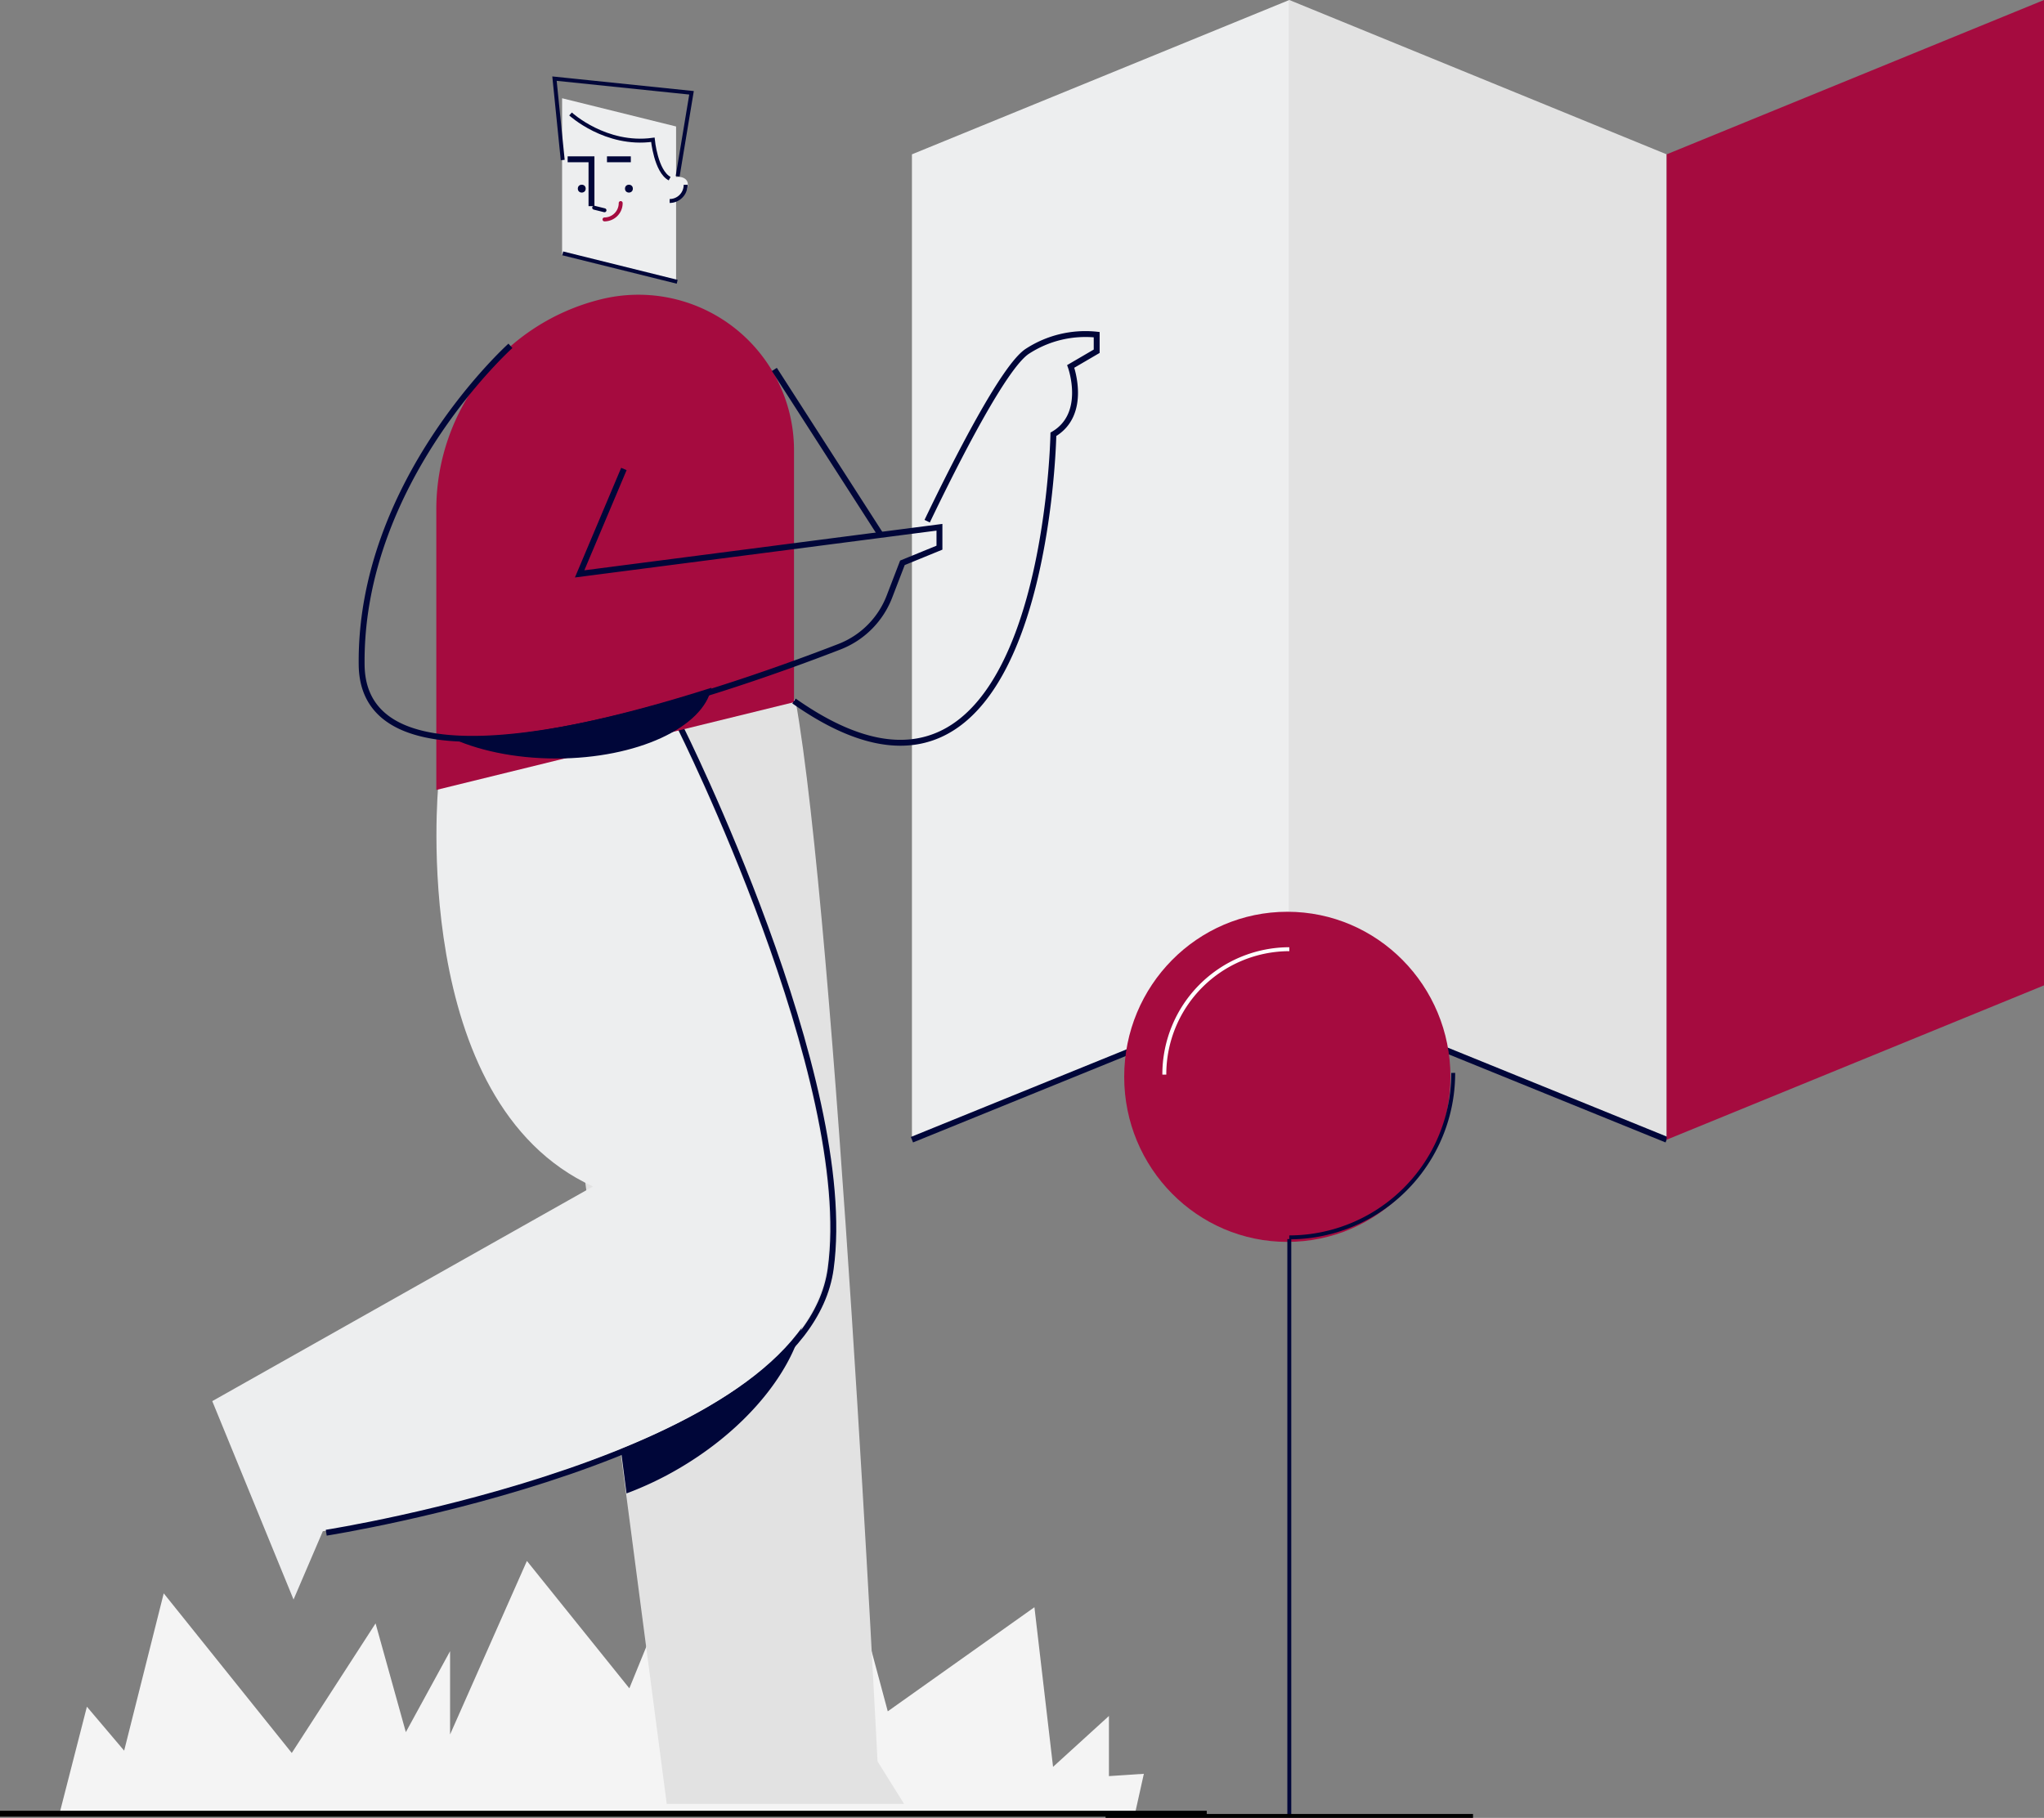 <svg id="map_location_pin_marker_navigation" data-name="map, location, pin, marker, navigation" xmlns="http://www.w3.org/2000/svg" width="520" height="462.559" viewBox="0 0 520 462.559">
  <rect x="0" y="0" width="520" height="462.559" fill="#808080" stroke="none"/>
  <path id="Path" d="M267.116,65.934V50.628L252.9,63.579l-4.738-40.62L210.85,49.45l-4.738-17.66-13.03,12.951V23.548L177.09,42.386,162.876,0,145.107,43.593l-26.06-32.408L99.5,55.337V34.144l-11.253,20.6-7.7-27.669L59.228,60.047,26.653,19.427,16.584,59.458,7.107,48.273,0,76H273.631L276,65.346Z" transform="translate(15 386)" fill="#f4f4f4"/>
  <path id="Path-2" data-name="Path" d="M0,.5H307" transform="translate(0 461)" fill="none" stroke="#000" stroke-miterlimit="10" stroke-width="1.5"/>
  <path id="Path-3" data-name="Path" d="M96,250.729,0,290V39.271L96,0Z" transform="translate(232)" fill="#edeeef"/>
  <path id="Path-4" data-name="Path" d="M96,290,0,250.729V0L96,39.271Z" transform="translate(328)" fill="#e2e2e2"/>
  <path id="Path-5" data-name="Path" d="M96,0,0,39" transform="translate(232 251)" fill="none" stroke="#000639" stroke-miterlimit="10" stroke-width="1.5"/>
  <path id="Path-6" data-name="Path" d="M96,39,0,0" transform="translate(328 251)" fill="none" stroke="#000639" stroke-miterlimit="10" stroke-width="1.5"/>
  <path id="Path-7" data-name="Path" d="M96,250.729,0,290V39.271L96,0Z" transform="translate(424)" fill="#a50b3f"/>
  <path id="Path-8" data-name="Path" d="M89.243,270.179S78.709,57.6,68.349,0L0,9.219,35.622,281H96Z" transform="translate(134 178)" fill="#e2e2e2"/>
  <path id="Path-9" data-name="Path" d="M51.453,11.315C43.995-1.805,22.109-3.537,0,6.234L8.39,71a85.424,85.424,0,0,0,13.387-6.376C46.623,50.056,59.909,26.189,51.453,11.315Z" transform="translate(151 309)" fill="#000639"/>
  <path id="Path-10" data-name="Path" d="M57.5,14.9s-7.71,80.486,39.359,102L0,171.518,20.679,222l7.444-17.379s121.593-19.034,128.21-67.033S118.075,0,118.075,0" transform="translate(54 185)" fill="#edeeef"/>
  <path id="Path-11" data-name="Path" d="M0,205s121.71-19.069,128.333-67.157S90.037,0,90.037,0" transform="translate(83 185)" fill="none" stroke="#000639" stroke-miterlimit="10" stroke-width="1.5"/>
  <path id="Path-12" data-name="Path" d="M0,16.222V39.816L29,47V7.184L0,0Z" transform="translate(143 25)" fill="#edeeef"/>
  <circle id="Oval" cx="1" cy="1" r="1" transform="translate(159 47)" fill="#000639"/>
  <circle id="Oval-2" data-name="Oval" cx="1" cy="1" r="1" transform="translate(147 47)" fill="#000639"/>
  <g id="Group" transform="translate(143 38)">
    <path id="Path-13" data-name="Path" d="M6.065,11.922V0H0" transform="translate(1.412 2.532)" fill="none" stroke="#000639" stroke-miterlimit="10" stroke-width="1.5"/>
    <path id="Path-14" data-name="Path" d="M.346.341h0" transform="translate(0.122 0.353)" fill="none" stroke="#000" stroke-miterlimit="10" stroke-width="1.5"/>
    <path id="Path-15" data-name="Path" d="M6.065.341H0" transform="translate(11.418 2.191)" fill="none" stroke="#000639" stroke-miterlimit="10" stroke-width="1.5"/>
  </g>
  <path id="Path-16" data-name="Path" d="M0,1.973V6A5.759,5.759,0,0,0,3.536,4.848,3.566,3.566,0,0,0,5,2.067a3.119,3.119,0,0,0-.02-.358C4.7-.734,0-.48,0,1.973Z" transform="translate(170 45)" fill="#edeeef"/>
  <g id="Group-2" data-name="Group" transform="translate(141 20)">
    <path id="Path-17" data-name="Path" d="M0,4.112a4.049,4.049,0,0,0,2.878-1.2A4.134,4.134,0,0,0,4.07,0" transform="translate(29.361 27.027)" fill="none" stroke="#000639" stroke-miterlimit="10" stroke-width="1"/>
    <path id="Path-18" data-name="Path" d="M0,4.162A4.141,4.141,0,0,0,4.12,0" transform="translate(12.786 31.668)" fill="none" stroke="#a50b3f" stroke-linecap="round" stroke-linejoin="round" stroke-miterlimit="10" stroke-width="1"/>
    <g id="Group-3" data-name="Group">
      <path id="Path-19" data-name="Path" d="M0,0,29.123,7.232" transform="translate(2.157 44.468)" fill="none" stroke="#000639" stroke-miterlimit="10" stroke-width="1"/>
      <path id="Path-20" data-name="Path" d="M0,.02,2.629.673" transform="translate(10.157 32.831)" fill="none" stroke="#000639" stroke-linecap="round" stroke-miterlimit="10" stroke-width="1"/>
      <path id="Path-21" data-name="Path" d="M2.094,20.709,0,0,34.863,3.605l-3.53,21.253" transform="translate(0.063 0.008)" fill="none" stroke="#000639" stroke-miterlimit="10" stroke-width="1"/>
      <path id="Path-22" data-name="Path" d="M0,0S8.957,8.228,20.944,6.564c0,0,.767,8.043,4.272,9.892" transform="translate(4.145 9)" fill="none" stroke="#000639" stroke-miterlimit="10" stroke-width="1"/>
    </g>
  </g>
  <path id="Path-23" data-name="Path" d="M91,39.534v64.135L0,126V54.571A55.035,55.035,0,0,1,41.953,1.143h0A39.582,39.582,0,0,1,91,39.534Z" transform="translate(111 75)" fill="#a50b3f"/>
  <path id="Path-24" data-name="Path" d="M37.851,0S-.547,34.485.006,81.2c.463,39.125,91.889,6.862,121.586-4.655A22.222,22.222,0,0,0,134.28,63.789l3.3-8.581L147,51.354V46.164L55.458,58.028,66.72,31.333" transform="translate(92 88)" fill="none" stroke="#000639" stroke-miterlimit="10" stroke-width="1.5"/>
  <path id="Path-25" data-name="Path" d="M0,12.41C7.137,15.87,16.816,18,27.486,18,48.034,18,64.938,10.113,67,0,45.011,7.011,18.615,13.616,0,12.41Z" transform="translate(114 175)" fill="#000639"/>
  <path id="Path-26" data-name="Path" d="M33.877,47.613c7.414-15.444,19.6-39.43,25.5-43.24A27.077,27.077,0,0,1,77,.152V4.374L70.391,8.237S74.8,20.363,65.985,25.508c0,0-1.994,112.948-65.985,67.865" transform="translate(202 85)" fill="none" stroke="#000639" stroke-miterlimit="10" stroke-width="1.5"/>
  <path id="Path-27" data-name="Path" d="M0,0,27,42" transform="translate(197 94)" fill="none" stroke="#000639" stroke-miterlimit="10" stroke-width="1.5"/>
  <ellipse id="Oval-3" data-name="Oval" cx="41.5" cy="42" rx="41.5" ry="42" transform="translate(286 232)" fill="#a50b3f"/>
  <g id="Group-4" data-name="Group" transform="translate(281 241)">
    <path id="Path-28" data-name="Path" d="M41.7,0A41.774,41.774,0,0,1,0,41.852" transform="translate(47 32)" fill="none" stroke="#000639" stroke-miterlimit="10" stroke-width="1"/>
    <path id="Path-29" data-name="Path" d="M0,31.914A31.855,31.855,0,0,1,31.8,0" transform="translate(15.208 0.525)" fill="none" stroke="#fff" stroke-miterlimit="10" stroke-width="1"/>
    <g id="Group-5" data-name="Group" transform="translate(0 74.231)">
      <path id="Path-30" data-name="Path" d="M.346,0V146.768" transform="translate(46.659 0.06)" fill="none" stroke="#000639" stroke-miterlimit="10" stroke-width="1"/>
      <path id="Path-31" data-name="Path" d="M0,.347H93.476" transform="translate(0.266 146.481)" fill="none" stroke="#000" stroke-miterlimit="10" stroke-width="1"/>
    </g>
  </g>
</svg>
